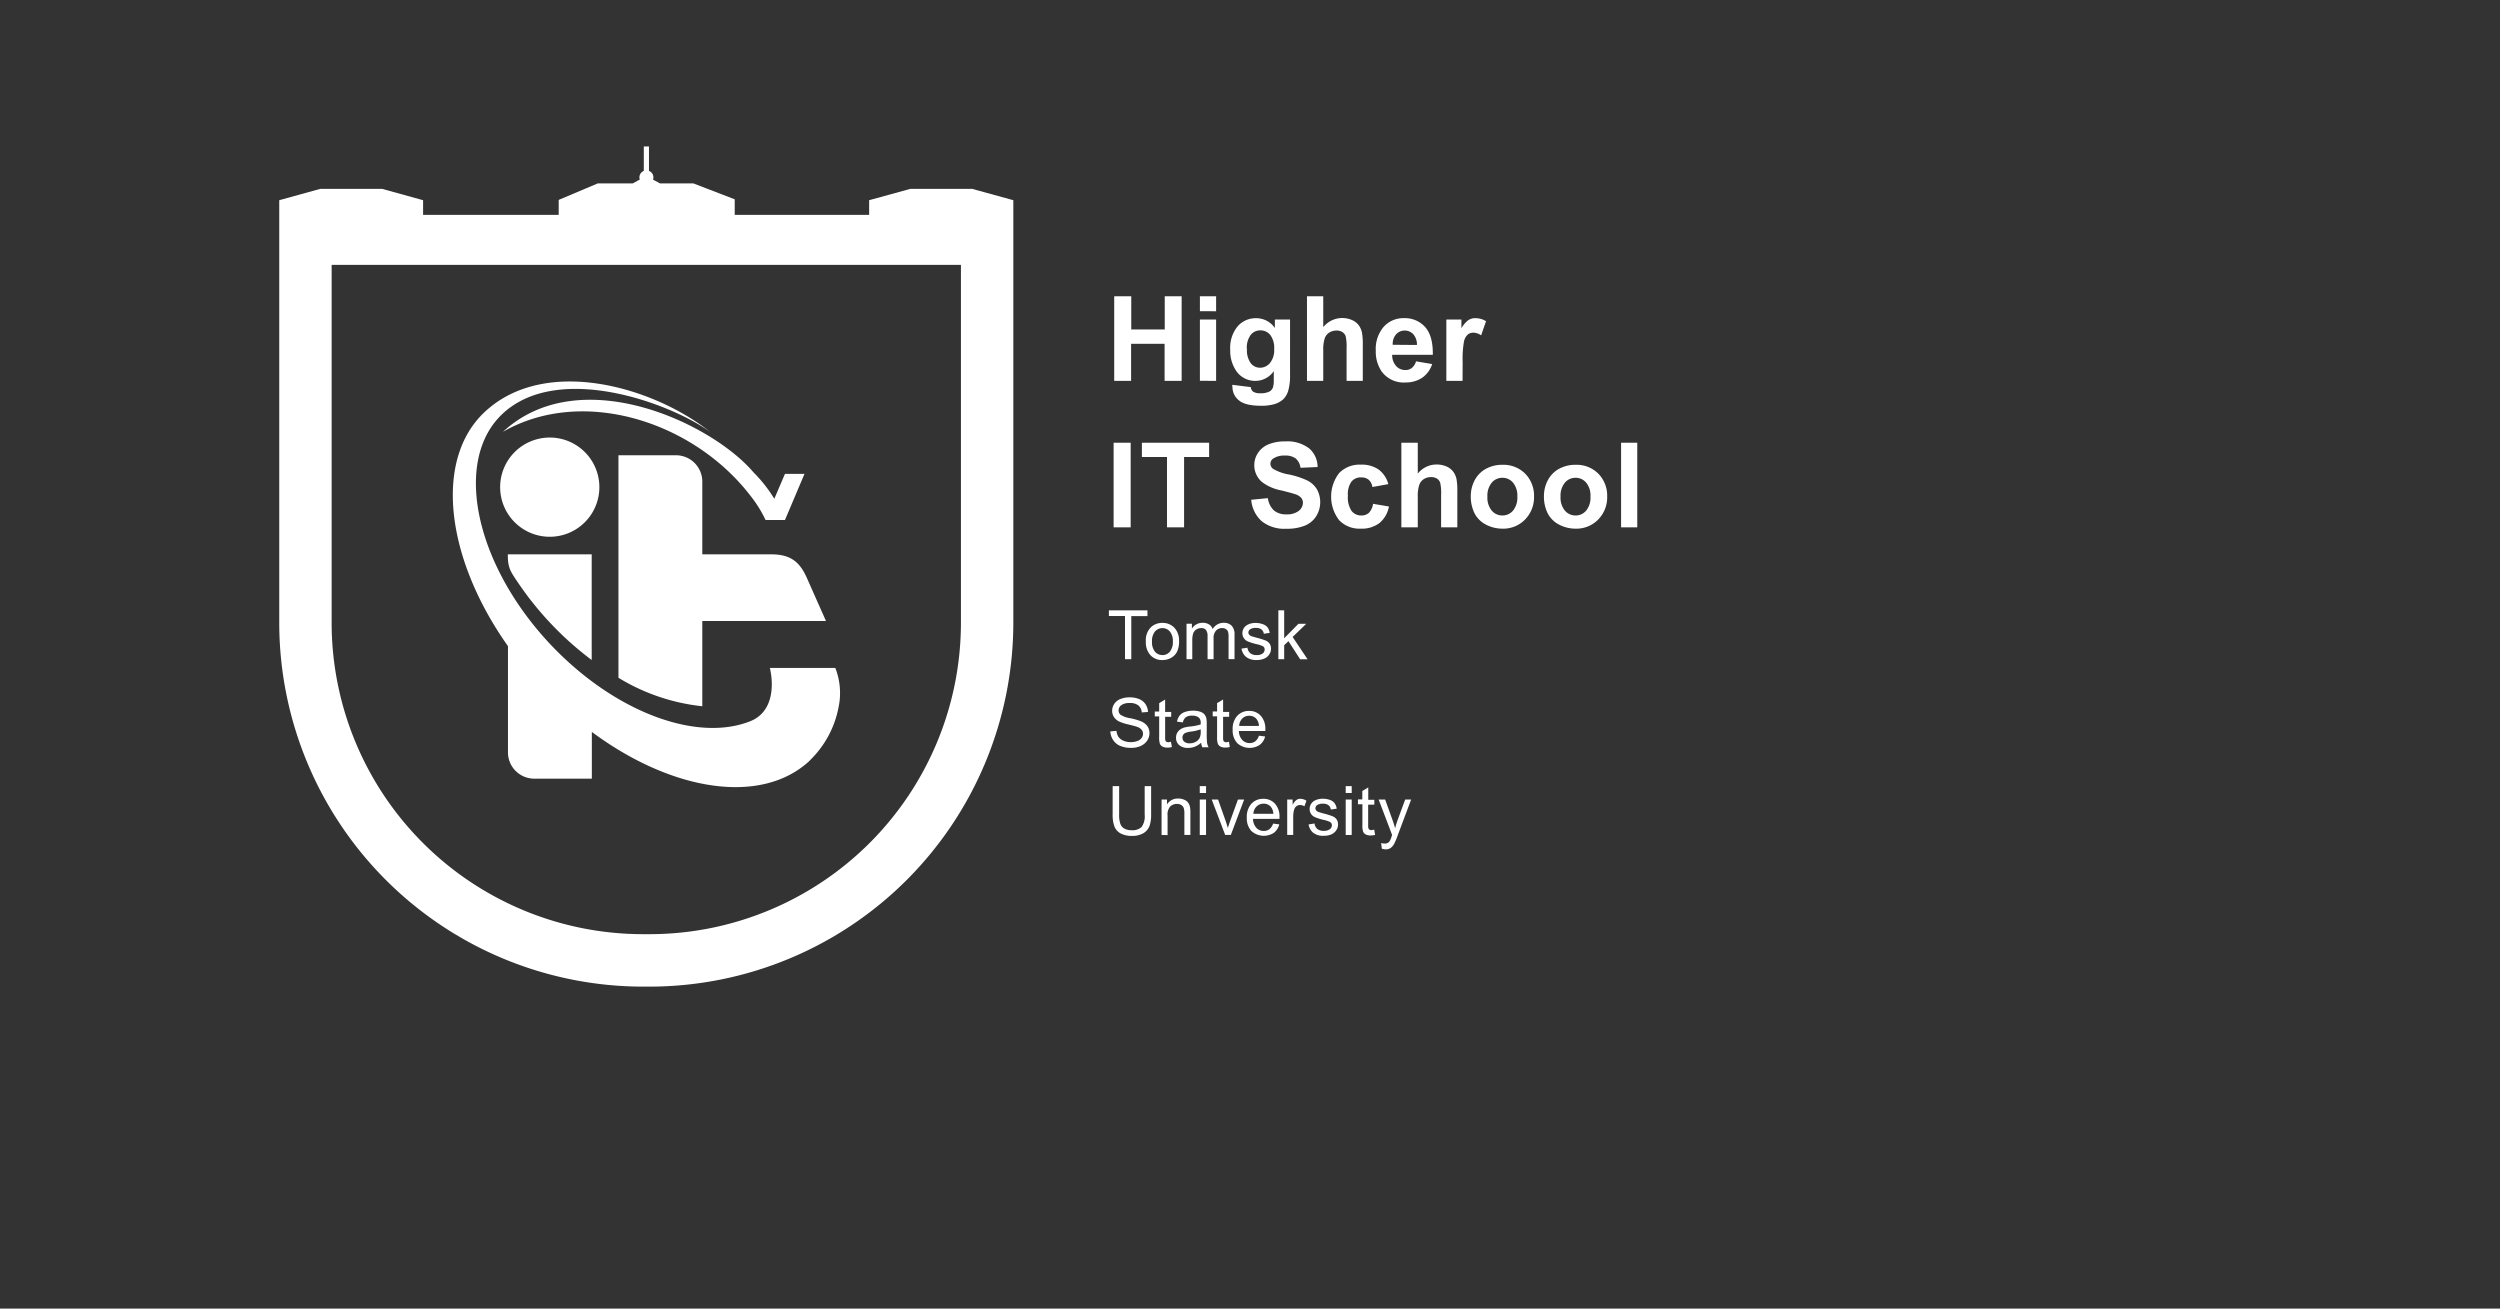 <?xml version="1.0" encoding="UTF-8"?> <svg xmlns="http://www.w3.org/2000/svg" id="Слой_1" data-name="Слой 1" viewBox="0 0 512 268"><rect x="0" y="0" width="512" height="268" fill="#333333" stroke="none"/> <defs> <style>.cls-1,.cls-2{fill:#fff;}.cls-1{fill-rule:evenodd;}</style> </defs> <path class="cls-1" d="M112.59,89.61a10.16,10.16,0,1,1-10.16,10.16,10.16,10.16,0,0,1,10.16-10.16Zm53.19,66.19a20.41,20.41,0,0,0,5.95-10.92,14.08,14.08,0,0,0-.66-8.09h-13.4c.89,3.87.55,9.09-4,10.91-11,4.39-28-1.88-41.2-16-15.38-16.54-19.63-37.59-9.5-47,11.35-10.55,34.19-2.23,42.47,3.76-11.69-9.28-33.76-15.64-46.13-4.13-10.49,9.75-8.07,29.93,4.72,48v21.77a5.39,5.39,0,0,0,5.37,5.37h11.81V149.9c16.39,12.17,34.71,15.1,44.6,5.9Zm-39.12-17.69V93.24h11.8a5.39,5.39,0,0,1,5.37,5.38v14.91h14.11c3.83,0,5.79,1.41,7.3,4.82l3.92,8.83H143.83v17.46a41.21,41.21,0,0,1-17.17-5.83v-.7ZM104,113.53h17.18v21.64a65,65,0,0,1-8.74-7.86,65.67,65.67,0,0,1-6.19-7.75C104.45,116.92,104,116.29,104,113.53Z"></path> <path class="cls-1" d="M153.67,101.5C141.9,86.22,119.25,79.09,103,88.44c15.75-14.55,42.73-1.81,51.3,8.28a29.14,29.14,0,0,1,4.28,5.43l2.18-5.1h4l-4,9.45h-4v-.06A25.31,25.31,0,0,0,153.67,101.5Z"></path> <path class="cls-1" d="M196.8,127.59a63.81,63.81,0,0,1-63.74,63.73h-1.4a63.81,63.81,0,0,1-63.74-63.73V54.25H196.8v73.34Zm2.29-88.91H186.44L178,41v3H150.47V40.82L142,37.56h-6.84l-1.43-.78a1.34,1.34,0,0,0,.09-.45,1.43,1.43,0,0,0-.91-1.33V30h-1.06v5a1.44,1.44,0,0,0-.9,1.33,1.56,1.56,0,0,0,.08.44l-1.44.79h-7.17l-8,3.38V44H86.65V41l-8.4-2.32H65.59L57.19,41v86.59a74.56,74.56,0,0,0,74.47,74.47h1.4a74.56,74.56,0,0,0,74.47-74.47v-82h0V41Z"></path> <path class="cls-2" d="M228.19,78V60.67h3.49v6.81h6.86V60.67H242V78h-3.49V70.41h-6.86V78Z"></path> <path class="cls-2" d="M245.74,63.74V60.67h3.32v3.07Zm0,14.25V65.44h3.32V78Z"></path> <path class="cls-2" d="M252.38,78.81l3.79.47a1.33,1.33,0,0,0,.44.91,2.56,2.56,0,0,0,1.49.35,3.85,3.85,0,0,0,1.95-.39,1.59,1.59,0,0,0,.66-.84,5,5,0,0,0,.16-1.52V76a4.52,4.52,0,0,1-3.76,2,4.65,4.65,0,0,1-4-2.14,7.3,7.3,0,0,1-1.16-4.21,6.93,6.93,0,0,1,1.52-4.82,4.9,4.9,0,0,1,3.78-1.66,4.6,4.6,0,0,1,3.84,2V65.44h3.11V76.7a11.33,11.33,0,0,1-.37,3.32,4.14,4.14,0,0,1-1,1.73,4.68,4.68,0,0,1-1.77,1,9.44,9.44,0,0,1-2.79.35c-2.13,0-3.64-.36-4.52-1.09a3.45,3.45,0,0,1-1.34-2.77C252.37,79.11,252.37,79,252.38,78.81Zm3-7.36a4.57,4.57,0,0,0,.77,2.93,2.39,2.39,0,0,0,1.91.93,2.64,2.64,0,0,0,2.06-1,4.17,4.17,0,0,0,.83-2.81,4.38,4.38,0,0,0-.8-2.9,2.55,2.55,0,0,0-2-.94,2.47,2.47,0,0,0-2,.92A4.4,4.4,0,0,0,255.35,71.45Z"></path> <path class="cls-2" d="M271,60.67V67a5,5,0,0,1,5.9-1.45,3.41,3.41,0,0,1,1.39,1.09,3.9,3.9,0,0,1,.64,1.46,13.58,13.58,0,0,1,.17,2.5V78h-3.32V71.36a9.66,9.66,0,0,0-.19-2.51,1.62,1.62,0,0,0-.67-.84,2.1,2.1,0,0,0-1.2-.31,2.7,2.7,0,0,0-1.47.4,2.28,2.28,0,0,0-.95,1.21,7.27,7.27,0,0,0-.3,2.39V78h-3.33V60.67Z"></path> <path class="cls-2" d="M290,74l3.31.56a5.48,5.48,0,0,1-2,2.77,6,6,0,0,1-3.45,1A5.59,5.59,0,0,1,283,76.13a7.15,7.15,0,0,1-1.24-4.32,6.93,6.93,0,0,1,1.63-4.89,5.38,5.38,0,0,1,4.12-1.76A5.55,5.55,0,0,1,291.89,67c1.08,1.23,1.59,3.12,1.55,5.66h-8.32a3.35,3.35,0,0,0,.8,2.3,2.5,2.5,0,0,0,1.92.82,2,2,0,0,0,1.31-.43A2.63,2.63,0,0,0,290,74Zm.19-3.35a3.19,3.19,0,0,0-.74-2.19,2.4,2.4,0,0,0-3.52,0,3,3,0,0,0-.7,2.15Z"></path> <path class="cls-2" d="M299.53,78h-3.32V65.44h3.09v1.78a5.43,5.43,0,0,1,1.42-1.66,2.6,2.6,0,0,1,1.44-.4,4.18,4.18,0,0,1,2.18.62l-1,2.9a2.87,2.87,0,0,0-1.56-.55,1.85,1.85,0,0,0-1.19.39,2.66,2.66,0,0,0-.76,1.39,20,20,0,0,0-.28,4.2Z"></path> <path class="cls-2" d="M228.07,108V90.67h3.49V108Z"></path> <path class="cls-2" d="M239,108V93.6h-5.14V90.67h13.77V93.6h-5.13V108Z"></path> <path class="cls-2" d="M256.25,102.35l3.41-.33a4.18,4.18,0,0,0,1.24,2.52,3.81,3.81,0,0,0,2.54.8,3.92,3.92,0,0,0,2.54-.71,2.15,2.15,0,0,0,.86-1.68,1.57,1.57,0,0,0-.36-1,2.83,2.83,0,0,0-1.26-.75c-.41-.14-1.34-.4-2.8-.76a9.48,9.48,0,0,1-3.95-1.71,4.52,4.52,0,0,1-1.59-3.49,4.45,4.45,0,0,1,.75-2.47A4.68,4.68,0,0,1,259.79,91a8.71,8.71,0,0,1,3.41-.6,7.32,7.32,0,0,1,4.91,1.43,5,5,0,0,1,1.73,3.82l-3.5.15a3,3,0,0,0-1-1.92,3.51,3.51,0,0,0-2.21-.58,4,4,0,0,0-2.39.62,1.28,1.28,0,0,0-.56,1.08,1.34,1.34,0,0,0,.52,1A9.42,9.42,0,0,0,264,97.18a16.76,16.76,0,0,1,3.77,1.24,4.88,4.88,0,0,1,1.92,1.76,5.45,5.45,0,0,1-.14,5.55,4.91,4.91,0,0,1-2.34,1.93,9.83,9.83,0,0,1-3.77.63,7.49,7.49,0,0,1-5-1.51A6.61,6.61,0,0,1,256.25,102.35Z"></path> <path class="cls-2" d="M284.33,99.15l-3.27.59a2.39,2.39,0,0,0-.75-1.48,2.28,2.28,0,0,0-1.52-.49,2.47,2.47,0,0,0-2,.85,4.41,4.41,0,0,0-.74,2.87,5.05,5.05,0,0,0,.75,3.15,2.47,2.47,0,0,0,2,.93,2.25,2.25,0,0,0,1.55-.54,3.3,3.3,0,0,0,.85-1.85l3.26.55a5.77,5.77,0,0,1-1.95,3.39,6,6,0,0,1-3.87,1.15,5.76,5.76,0,0,1-4.39-1.74,7.92,7.92,0,0,1,0-9.64,5.82,5.82,0,0,1,4.44-1.73,6.05,6.05,0,0,1,3.65,1A5.46,5.46,0,0,1,284.33,99.15Z"></path> <path class="cls-2" d="M290.36,90.67V97a4.89,4.89,0,0,1,3.84-1.87,5,5,0,0,1,2.07.42,3.36,3.36,0,0,1,1.38,1.09,3.9,3.9,0,0,1,.64,1.46,12.74,12.74,0,0,1,.17,2.5V108h-3.32v-6.63a9.66,9.66,0,0,0-.19-2.51,1.61,1.61,0,0,0-.66-.84,2.14,2.14,0,0,0-1.2-.31,2.74,2.74,0,0,0-1.48.4,2.33,2.33,0,0,0-.95,1.21,7.27,7.27,0,0,0-.3,2.39V108H287V90.67Z"></path> <path class="cls-2" d="M301.22,101.54a6.86,6.86,0,0,1,.81-3.21A5.65,5.65,0,0,1,304.34,96a6.91,6.91,0,0,1,3.34-.81A6.28,6.28,0,0,1,312.35,97a6.42,6.42,0,0,1,1.82,4.68,6.49,6.49,0,0,1-1.84,4.72,6.2,6.2,0,0,1-4.62,1.87,7.31,7.31,0,0,1-3.3-.78,5.41,5.41,0,0,1-2.38-2.28A7.68,7.68,0,0,1,301.22,101.54Zm3.4.17a4.15,4.15,0,0,0,.89,2.86,2.82,2.82,0,0,0,2.18,1,2.8,2.8,0,0,0,2.18-1,4.19,4.19,0,0,0,.88-2.88,4.15,4.15,0,0,0-.88-2.84,2.79,2.79,0,0,0-2.18-1,2.82,2.82,0,0,0-2.18,1A4.19,4.19,0,0,0,304.62,101.71Z"></path> <path class="cls-2" d="M316.2,101.54a6.86,6.86,0,0,1,.81-3.21A5.65,5.65,0,0,1,319.32,96a6.91,6.91,0,0,1,3.34-.81A6.28,6.28,0,0,1,327.33,97a6.42,6.42,0,0,1,1.82,4.68,6.49,6.49,0,0,1-1.84,4.72,6.22,6.22,0,0,1-4.63,1.87,7.3,7.3,0,0,1-3.29-.78,5.41,5.41,0,0,1-2.38-2.28A7.68,7.68,0,0,1,316.2,101.54Zm3.4.17a4.15,4.15,0,0,0,.89,2.86,2.82,2.82,0,0,0,2.18,1,2.8,2.8,0,0,0,2.18-1,4.19,4.19,0,0,0,.88-2.88,4.15,4.15,0,0,0-.88-2.84,2.79,2.79,0,0,0-2.18-1,2.82,2.82,0,0,0-2.18,1A4.19,4.19,0,0,0,319.6,101.71Z"></path> <path class="cls-2" d="M332,108V90.67h3.31V108Z"></path> <path class="cls-2" d="M230.4,135v-8.84h-3.3V125H235v1.18h-3.31V135Z"></path> <path class="cls-2" d="M234.67,131.38a3.74,3.74,0,0,1,1.12-3,3.35,3.35,0,0,1,2.28-.81,3.28,3.28,0,0,1,2.45,1,3.77,3.77,0,0,1,.95,2.72,4.81,4.81,0,0,1-.42,2.2,3,3,0,0,1-1.23,1.25,3.61,3.61,0,0,1-1.75.44,3.21,3.21,0,0,1-2.46-1A3.88,3.88,0,0,1,234.67,131.38Zm1.26,0a3.09,3.09,0,0,0,.61,2.09,2,2,0,0,0,1.53.69,1.91,1.91,0,0,0,1.52-.7,3.12,3.12,0,0,0,.61-2.12,3,3,0,0,0-.61-2,1.92,1.92,0,0,0-1.52-.7,2,2,0,0,0-1.53.69A3.07,3.07,0,0,0,235.93,131.38Z"></path> <path class="cls-2" d="M243,135v-7.26h1.1v1a2.43,2.43,0,0,1,.91-.86,2.48,2.48,0,0,1,1.29-.33,2.39,2.39,0,0,1,1.32.34,1.77,1.77,0,0,1,.73.94,2.6,2.6,0,0,1,2.24-1.28,2.21,2.21,0,0,1,1.66.6,2.54,2.54,0,0,1,.58,1.84v5h-1.22v-4.58a3.36,3.36,0,0,0-.12-1.06,1.05,1.05,0,0,0-.44-.52,1.33,1.33,0,0,0-.73-.2,1.7,1.7,0,0,0-1.27.51,2.23,2.23,0,0,0-.51,1.63V135h-1.23v-4.72a2.06,2.06,0,0,0-.3-1.23,1.15,1.15,0,0,0-1-.41,1.84,1.84,0,0,0-1,.27,1.65,1.65,0,0,0-.64.8,4.61,4.61,0,0,0-.19,1.52V135Z"></path> <path class="cls-2" d="M254.26,132.84l1.22-.19a1.71,1.71,0,0,0,.57,1.12,2,2,0,0,0,1.31.39,1.93,1.93,0,0,0,1.26-.35A1,1,0,0,0,259,133a.75.75,0,0,0-.36-.65,5.38,5.38,0,0,0-1.26-.42,11.55,11.55,0,0,1-1.88-.59,1.85,1.85,0,0,1-.79-.69,1.91,1.91,0,0,1-.05-1.87,1.93,1.93,0,0,1,.61-.69,2.58,2.58,0,0,1,.78-.36,3.62,3.62,0,0,1,1.06-.15,4.28,4.28,0,0,1,1.5.25,2.07,2.07,0,0,1,1,.67,2.68,2.68,0,0,1,.42,1.12l-1.2.17a1.35,1.35,0,0,0-.48-.88,1.73,1.73,0,0,0-1.11-.31,2,2,0,0,0-1.21.28.8.8,0,0,0-.36.65.66.66,0,0,0,.15.43,1.07,1.07,0,0,0,.47.33c.12.05.49.15,1.09.32a14.71,14.71,0,0,1,1.82.57,1.84,1.84,0,0,1,.81.64,1.79,1.79,0,0,1,.29,1.06,2,2,0,0,1-.36,1.15,2.21,2.21,0,0,1-1,.84,3.73,3.73,0,0,1-1.53.3,3.37,3.37,0,0,1-2.16-.59A2.76,2.76,0,0,1,254.26,132.84Z"></path> <path class="cls-2" d="M261.81,135V125H263v5.71l2.91-2.95h1.6l-2.78,2.69,3.06,4.57h-1.52l-2.4-3.71-.87.83V135Z"></path> <path class="cls-2" d="M227.4,149.79l1.25-.11a2.84,2.84,0,0,0,.41,1.23,2.34,2.34,0,0,0,1,.78,3.81,3.81,0,0,0,1.54.3,3.69,3.69,0,0,0,1.34-.23,1.78,1.78,0,0,0,.86-.62,1.41,1.41,0,0,0,.29-.85,1.28,1.28,0,0,0-.28-.83,2,2,0,0,0-.9-.59c-.27-.1-.86-.27-1.78-.49a9.6,9.6,0,0,1-1.94-.62,2.68,2.68,0,0,1-1.07-.94,2.3,2.3,0,0,1-.35-1.24,2.52,2.52,0,0,1,.43-1.42,2.64,2.64,0,0,1,1.26-1,4.71,4.71,0,0,1,1.84-.34,5,5,0,0,1,2,.35,2.84,2.84,0,0,1,1.31,1.06,3.08,3.08,0,0,1,.5,1.58l-1.28.1a2,2,0,0,0-.69-1.44,2.72,2.72,0,0,0-1.75-.49,2.83,2.83,0,0,0-1.75.44,1.33,1.33,0,0,0-.55,1.07,1.15,1.15,0,0,0,.39.89,5.22,5.22,0,0,0,2,.71,13,13,0,0,1,2.22.64,3.09,3.09,0,0,1,1.29,1,2.5,2.5,0,0,1,.42,1.43,2.81,2.81,0,0,1-.46,1.51,3.13,3.13,0,0,1-1.32,1.1,4.59,4.59,0,0,1-1.93.39,5.64,5.64,0,0,1-2.28-.4,3.18,3.18,0,0,1-1.44-1.19A3.38,3.38,0,0,1,227.4,149.79Z"></path> <path class="cls-2" d="M239.81,151.91,240,153a4.17,4.17,0,0,1-.93.11,2.13,2.13,0,0,1-1-.21,1.17,1.17,0,0,1-.52-.56,4.39,4.39,0,0,1-.15-1.45v-4.17h-.9v-1h.9V144l1.22-.74v2.54h1.24v1h-1.24V151a1.94,1.94,0,0,0,.07.68.49.49,0,0,0,.21.24.82.82,0,0,0,.42.09A4.31,4.31,0,0,0,239.81,151.91Z"></path> <path class="cls-2" d="M246,152.11a4.46,4.46,0,0,1-1.31.82,3.81,3.81,0,0,1-1.36.24,2.64,2.64,0,0,1-1.84-.58,1.93,1.93,0,0,1-.64-1.5,2,2,0,0,1,.24-1,2.09,2.09,0,0,1,.64-.71,2.83,2.83,0,0,1,.88-.4,9.5,9.5,0,0,1,1.1-.19,11,11,0,0,0,2.19-.42c0-.17,0-.28,0-.32a1.36,1.36,0,0,0-.35-1.06,2.05,2.05,0,0,0-1.4-.42,2.1,2.1,0,0,0-1.28.31,1.87,1.87,0,0,0-.62,1.07l-1.2-.16a3,3,0,0,1,.54-1.25,2.31,2.31,0,0,1,1.09-.73,4.84,4.84,0,0,1,1.65-.26,4.51,4.51,0,0,1,1.51.22,2.05,2.05,0,0,1,.85.55,1.92,1.92,0,0,1,.38.84,6.82,6.82,0,0,1,.07,1.14V150a18.82,18.82,0,0,0,.07,2.17,3.12,3.12,0,0,0,.31.87h-1.28A2.71,2.71,0,0,1,246,152.11Zm-.1-2.75a8.78,8.78,0,0,1-2,.47,4.1,4.1,0,0,0-1.07.25,1,1,0,0,0-.66,1,1.07,1.07,0,0,0,.37.82,1.61,1.61,0,0,0,1.09.33,2.62,2.62,0,0,0,1.27-.31,1.9,1.9,0,0,0,.81-.85,3,3,0,0,0,.2-1.23Z"></path> <path class="cls-2" d="M251.69,151.91l.17,1.08a4,4,0,0,1-.93.11,2.15,2.15,0,0,1-1-.21,1.2,1.2,0,0,1-.51-.56,4,4,0,0,1-.16-1.45v-4.17h-.9v-1h.9V144l1.23-.74v2.54h1.24v1h-1.24V151a2.34,2.34,0,0,0,.06.68.61.61,0,0,0,.21.24.83.83,0,0,0,.43.09A4.66,4.66,0,0,0,251.69,151.91Z"></path> <path class="cls-2" d="M257.83,150.67l1.27.16a3.08,3.08,0,0,1-1.12,1.73,3.78,3.78,0,0,1-4.6-.37,3.83,3.83,0,0,1-.93-2.75,4,4,0,0,1,.94-2.84,3.18,3.18,0,0,1,2.45-1,3.09,3.09,0,0,1,2.38,1,4,4,0,0,1,.92,2.78c0,.08,0,.19,0,.33h-5.41a2.72,2.72,0,0,0,.68,1.83,2,2,0,0,0,1.51.64,1.88,1.88,0,0,0,1.16-.36A2.32,2.32,0,0,0,257.83,150.67Zm-4-2h4a2.44,2.44,0,0,0-.46-1.37,1.88,1.88,0,0,0-1.53-.71,1.93,1.93,0,0,0-1.42.56A2.24,2.24,0,0,0,253.79,148.68Z"></path> <path class="cls-2" d="M234.43,161h1.32v5.79a6.87,6.87,0,0,1-.34,2.4,3,3,0,0,1-1.23,1.44,4.42,4.42,0,0,1-2.35.56,4.75,4.75,0,0,1-2.3-.49,2.77,2.77,0,0,1-1.28-1.4,6.79,6.79,0,0,1-.38-2.51V161h1.33v5.78a5.66,5.66,0,0,0,.24,1.92,1.86,1.86,0,0,0,.83,1,3,3,0,0,0,1.45.33,2.76,2.76,0,0,0,2.08-.66,3.78,3.78,0,0,0,.63-2.55Z"></path> <path class="cls-2" d="M237.89,171v-7.26H239v1a2.6,2.6,0,0,1,2.31-1.2,2.92,2.92,0,0,1,1.2.24,1.87,1.87,0,0,1,.83.62,2.34,2.34,0,0,1,.38.91,6.49,6.49,0,0,1,.07,1.19V171h-1.23v-4.42a3.47,3.47,0,0,0-.14-1.12,1.24,1.24,0,0,0-.51-.6,1.62,1.62,0,0,0-.86-.22,2,2,0,0,0-1.36.5,2.45,2.45,0,0,0-.57,1.89v4Z"></path> <path class="cls-2" d="M245.71,162.4V161H247v1.41Zm0,8.61v-7.26H247V171Z"></path> <path class="cls-2" d="M250.92,171l-2.76-7.26h1.3L251,168.1c.17.47.32,1,.46,1.46.11-.38.26-.84.46-1.38l1.61-4.43h1.27L252.07,171Z"></path> <path class="cls-2" d="M260.73,168.67l1.27.16a3.12,3.12,0,0,1-1.11,1.73,3.8,3.8,0,0,1-4.61-.37,3.83,3.83,0,0,1-.93-2.75,4,4,0,0,1,.94-2.84,3.19,3.19,0,0,1,2.45-1,3.09,3.09,0,0,1,2.38,1,3.9,3.9,0,0,1,.92,2.78v.33h-5.42a2.77,2.77,0,0,0,.68,1.83,2,2,0,0,0,1.52.64,1.86,1.86,0,0,0,1.15-.36A2.32,2.32,0,0,0,260.73,168.67Zm-4-2h4.05a2.44,2.44,0,0,0-.46-1.37,1.87,1.87,0,0,0-1.53-.71,2,2,0,0,0-1.42.56A2.24,2.24,0,0,0,256.69,166.68Z"></path> <path class="cls-2" d="M263.62,171v-7.26h1.11v1.1a2.88,2.88,0,0,1,.78-1,1.4,1.4,0,0,1,.79-.25,2.42,2.42,0,0,1,1.26.4l-.42,1.14a1.72,1.72,0,0,0-.9-.26,1.21,1.21,0,0,0-.73.24,1.29,1.29,0,0,0-.45.67,4.73,4.73,0,0,0-.21,1.44V171Z"></path> <path class="cls-2" d="M268,168.84l1.22-.19a1.71,1.71,0,0,0,.57,1.12,2,2,0,0,0,1.31.39,2,2,0,0,0,1.26-.35,1,1,0,0,0,.41-.81.74.74,0,0,0-.37-.65,5.07,5.07,0,0,0-1.25-.42,11.22,11.22,0,0,1-1.88-.59,1.85,1.85,0,0,1-.79-.69,1.91,1.91,0,0,1-.05-1.87,2,2,0,0,1,.6-.69,2.78,2.78,0,0,1,.79-.36,3.62,3.62,0,0,1,1.06-.15,4.28,4.28,0,0,1,1.5.25,2,2,0,0,1,.95.67,2.55,2.55,0,0,1,.43,1.12l-1.21.17a1.3,1.3,0,0,0-.47-.88,1.73,1.73,0,0,0-1.11-.31,2,2,0,0,0-1.21.28.8.8,0,0,0-.36.65.68.68,0,0,0,.15.43,1.09,1.09,0,0,0,.47.33c.12.05.48.15,1.09.32a14.71,14.71,0,0,1,1.82.57,1.84,1.84,0,0,1,.81.64,1.86,1.86,0,0,1,.29,1.06,2,2,0,0,1-.36,1.15,2.29,2.29,0,0,1-1,.85,3.9,3.9,0,0,1-1.53.29,3.35,3.35,0,0,1-2.16-.59A2.71,2.71,0,0,1,268,168.84Z"></path> <path class="cls-2" d="M275.6,162.4V161h1.23v1.41Zm0,8.61v-7.26h1.23V171Z"></path> <path class="cls-2" d="M281.44,169.91l.18,1.08a4.17,4.17,0,0,1-.93.11,2.1,2.1,0,0,1-1-.21,1.17,1.17,0,0,1-.52-.56,4.39,4.39,0,0,1-.15-1.45v-4.17h-.91v-1H279V162l1.22-.74v2.54h1.24v1H280.2V169a1.94,1.94,0,0,0,.07.68.49.49,0,0,0,.21.24.79.79,0,0,0,.42.09A4.66,4.66,0,0,0,281.44,169.91Z"></path> <path class="cls-2" d="M283,173.8l-.14-1.15a2.86,2.86,0,0,0,.7.11,1.35,1.35,0,0,0,.66-.14,1,1,0,0,0,.4-.38,5.24,5.24,0,0,0,.38-.92c0-.07.06-.17.11-.3l-2.76-7.27h1.33l1.51,4.2c.2.54.37,1.1.53,1.68.14-.56.31-1.11.5-1.65l1.56-4.23H289l-2.77,7.38a12.4,12.4,0,0,1-.69,1.65,2.41,2.41,0,0,1-.75.89,1.76,1.76,0,0,1-1,.28A2.43,2.43,0,0,1,283,173.8Z"></path> </svg> 